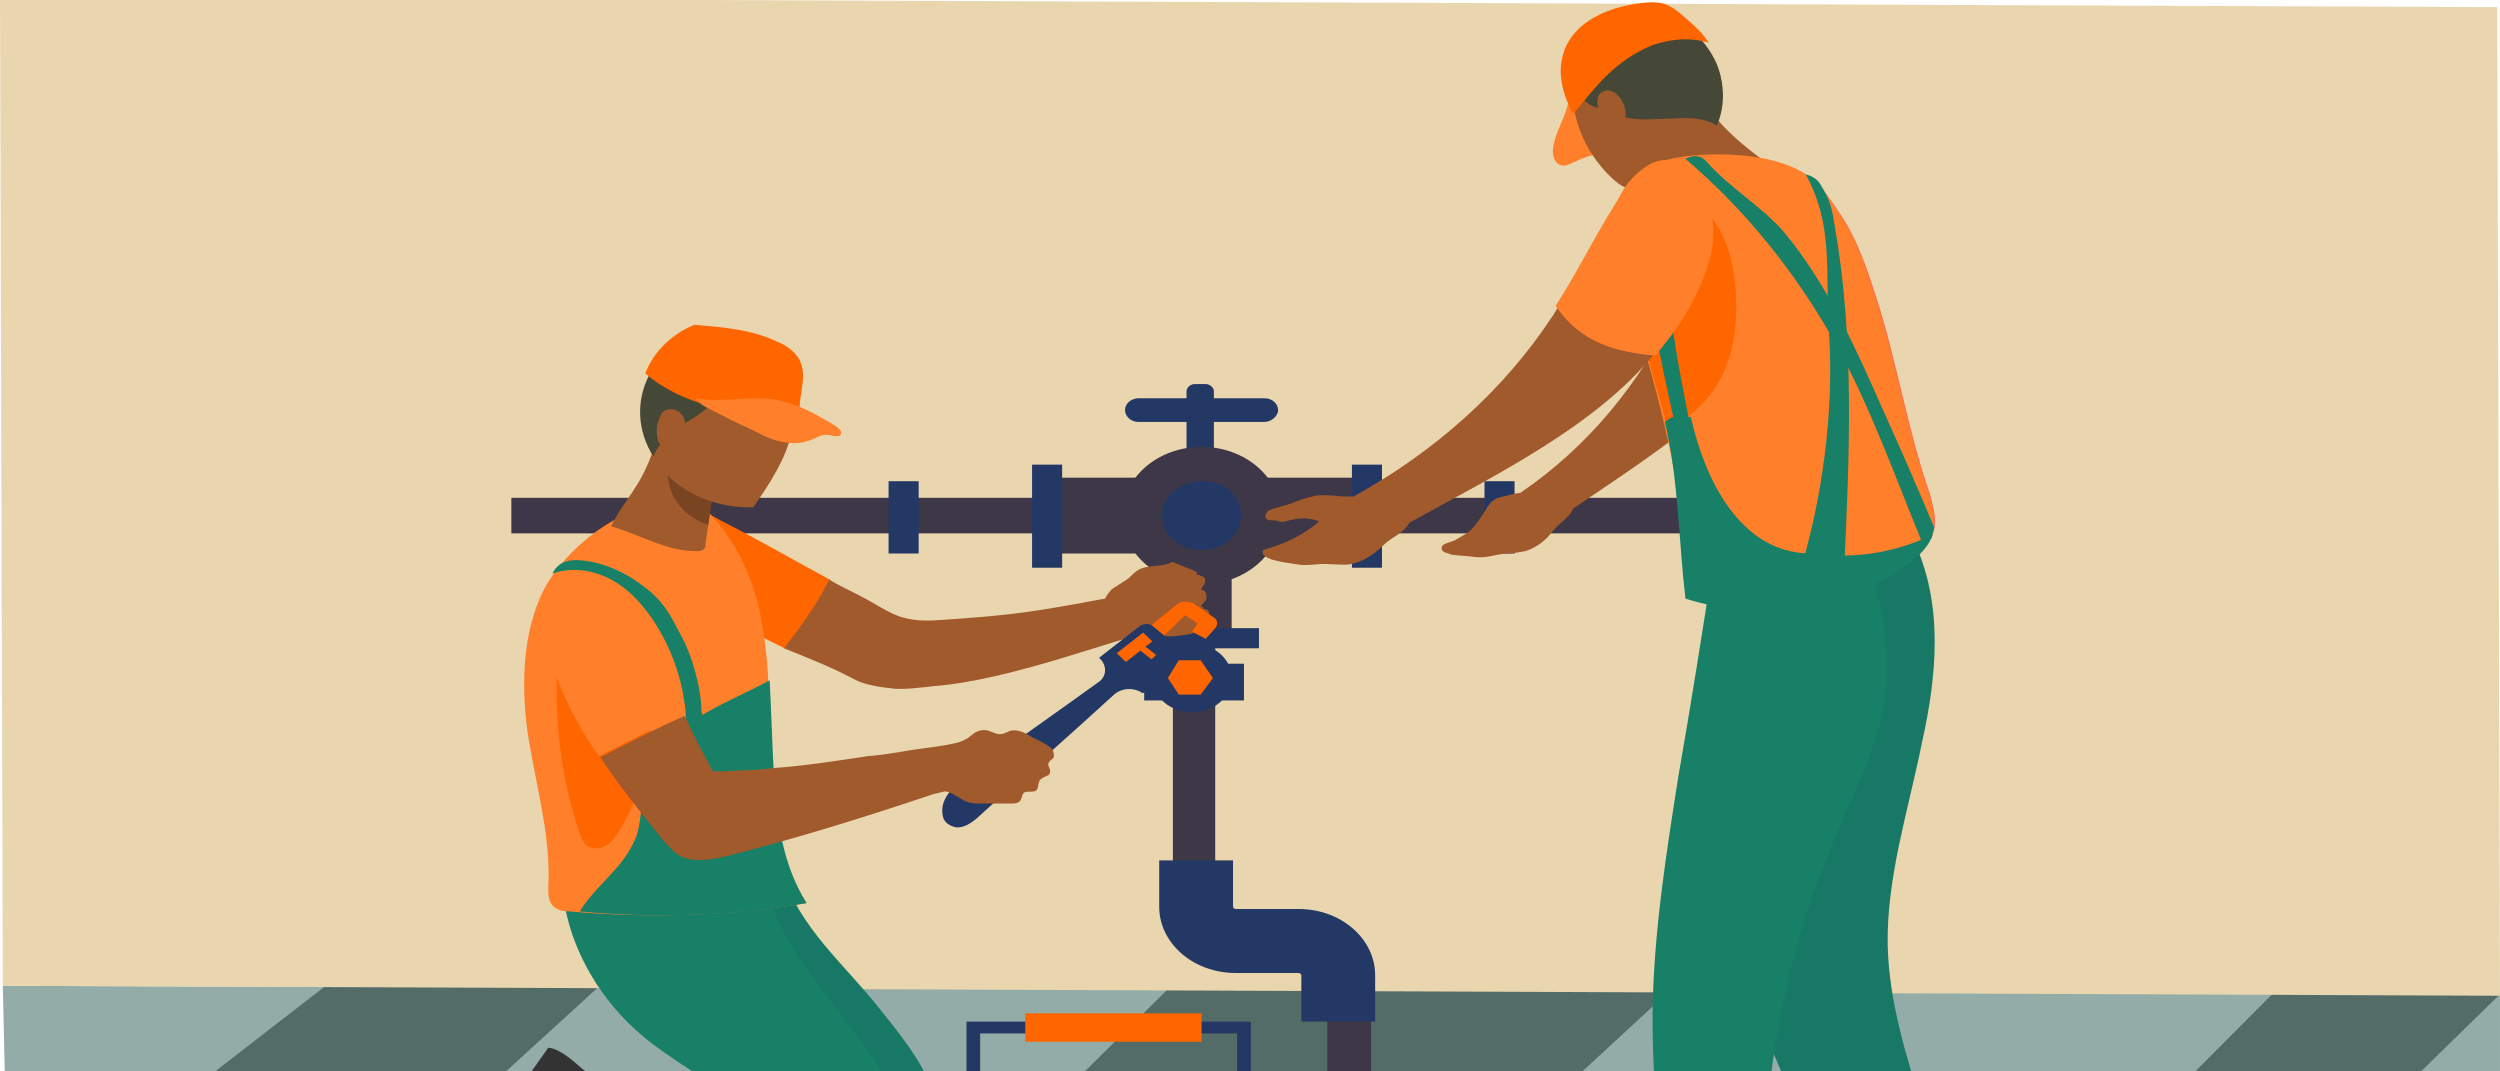 <?xml version="1.0" encoding="UTF-8" standalone="no"?>
<!-- Created with Inkscape (http://www.inkscape.org/) -->

<svg
   width="350"
   height="150"
   viewBox="0 0 92.604 39.688"
   version="1.1"
   id="svg17197"
   inkscape:version="1.1 (c68e22c387, 2021-05-23)"
   sodipodi:docname="plombier_PF.svg"
   xmlns:inkscape="http://www.inkscape.org/namespaces/inkscape"
   xmlns:sodipodi="http://sodipodi.sourceforge.net/DTD/sodipodi-0.dtd"
   xmlns="http://www.w3.org/2000/svg"
   xmlns:svg="http://www.w3.org/2000/svg">
  <sodipodi:namedview
     id="namedview17199"
     pagecolor="#505050"
     bordercolor="#eeeeee"
     borderopacity="1"
     inkscape:pageshadow="0"
     inkscape:pageopacity="0"
     inkscape:pagecheckerboard="0"
     inkscape:document-units="mm"
     showgrid="false"
     inkscape:zoom="2.56"
     inkscape:cx="145.50781"
     inkscape:cy="64.648438"
     inkscape:window-width="1920"
     inkscape:window-height="1001"
     inkscape:window-x="-9"
     inkscape:window-y="-9"
     inkscape:window-maximized="1"
     inkscape:current-layer="layer1"
     width="350px"
     borderlayer="true"
     units="px" />
  <defs
     id="defs17194" />
  <g
     inkscape:label="Calque 1"
     inkscape:groupmode="layer"
     id="layer1">
    <path
       style="fill:#93aca7;fill-opacity:1;stroke:none;stroke-width:0.265px;stroke-linecap:butt;stroke-linejoin:miter;stroke-opacity:1"
       d="M 0.103,36.517 0.31,45.612 92.604,45.405 v -8.578 z"
       id="path39049" />
    <path
       style="fill:#536c67;fill-opacity:1;stroke:none;stroke-width:0.265px;stroke-linecap:butt;stroke-linejoin:miter;stroke-opacity:1"
       d="m 0.31,45.612 11.886,-9.198 80.409,0.413 -9.198,8.992 z"
       id="path38806" />
    <path
       style="fill:#93aca7;fill-opacity:1;stroke:none;stroke-width:0.29px;stroke-linecap:butt;stroke-linejoin:miter;stroke-opacity:1"
       d="m 22.245,36.489 -10.426,9.513 21.768,0.224 9.858,-9.771 z"
       id="path39281" />
    <path
       style="fill:#93aca7;fill-opacity:1;stroke:none;stroke-width:0.309px;stroke-linecap:butt;stroke-linejoin:miter;stroke-opacity:1"
       d="M 62.375,36.213 51.339,46.404 74.381,46.644 84.815,36.176 Z"
       id="path39281-1" />
    <path
       style="fill:#e9d6af;fill-opacity:1;stroke:none;stroke-width:0.289px;stroke-linecap:butt;stroke-linejoin:miter;stroke-opacity:1"
       d="M 0,-0.103 0.103,36.517 92.604,36.885 92.501,0.265 Z"
       id="path38804" />
    <path
       class="st3"
       d="m 51.951,43.681 c 0,0.351 -0.861,0.658 -1.975,0.658 -1.114,0 -1.975,-0.307 -1.975,-0.658 0,-0.351 0.861,-0.658 1.975,-0.658 1.114,0 1.975,0.263 1.975,0.658 z"
       id="path575"
       style="fill:#233865;stroke-width:0.471" />
    <path
       class="st11"
       d="m 50.786,43.505 c -0.506,0.219 -1.063,0.219 -1.62,0 v -8.033 h 1.62 z"
       id="path581"
       style="fill:#3e3748;fill-opacity:1;stroke-width:0.471" />
    <path
       class="st3"
       d="m 45.014,16.991 h -1.063 v -2.502 c 0,-0.132 0.152,-0.263 0.304,-0.263 h 0.405 c 0.152,0 0.304,0.132 0.304,0.263 v 2.502 z"
       id="path587"
       style="fill:#233865;stroke-width:0.471" />
    <path
       class="st3"
       d="m 46.837,15.63 h -4.658 c -0.304,0 -0.506,-0.219 -0.506,-0.439 v 0 c 0,-0.263 0.253,-0.439 0.506,-0.439 h 4.658 c 0.304,0 0.506,0.219 0.506,0.439 v 0 c 0,0.219 -0.253,0.439 -0.506,0.439 z"
       id="path593"
       style="fill:#233865;stroke-width:0.471" />
    <rect
       x="39.04"
       y="17.694"
       class="st11"
       width="11.189"
       height="2.809"
       id="rect601"
       style="fill:#3e3748;fill-opacity:1;stroke-width:0.471" />
    <rect
       x="18.941"
       y="18.44"
       class="st11"
       width="48.199"
       height="1.317"
       id="rect607"
       style="fill:#3e3748;stroke-width:0.471" />
    <rect
       x="50.077"
       y="17.211"
       class="st3"
       width="1.114"
       height="3.819"
       id="rect613"
       style="fill:#233865;stroke-width:0.471" />
    <rect
       x="43.445"
       y="20.371"
       class="st11"
       width="1.569"
       height="12.379"
       id="rect619"
       style="fill:#3e3748;fill-opacity:1;stroke-width:0.471" />
    <rect
       x="42.837"
       y="19.801"
       class="st11"
       width="2.785"
       height="3.643"
       id="rect625"
       style="fill:#3e3748;fill-opacity:1;stroke-width:0.471" />
    <rect
       x="41.875"
       y="23.268"
       class="st3"
       width="4.759"
       height="0.746"
       id="rect631"
       style="fill:#233865;stroke-width:0.471" />
    <rect
       x="42.382"
       y="24.585"
       class="st3"
       width="3.696"
       height="1.361"
       id="rect637"
       style="fill:#233865;stroke-width:0.471" />
    <path
       class="st3"
       d="m 50.938,37.842 h -2.734 v -1.712 c 0,-0.044 -0.051,-0.088 -0.101,-0.088 h -2.329 c -1.569,0 -2.835,-1.097 -2.835,-2.458 v -1.712 h 2.734 v 1.712 c 0,0.044 0.051,0.088 0.101,0.088 H 48.103 c 1.569,0 2.835,1.097 2.835,2.458 z"
       id="path645"
       style="fill:#233865;stroke-width:0.471" />
    <ellipse
       class="st11"
       cx="44.508"
       cy="19.098"
       id="circle653"
       style="fill:#3e3748;fill-opacity:1;stroke-width:0.471"
       rx="2.936"
       ry="2.546" />
    <path
       class="st3"
       d="m 45.976,19.098 c 0,0.702 -0.658,1.273 -1.468,1.273 -0.81,0 -1.468,-0.571 -1.468,-1.273 0,-0.702 0.658,-1.273 1.468,-1.273 0.81,-0.044 1.468,0.527 1.468,1.273 z"
       id="path659"
       style="fill:#233865;stroke-width:0.471" />
    <path
       class="st3"
       d="m 45.622,25.112 c 0,0.702 -0.658,1.273 -1.468,1.273 -0.81,0 -1.468,-0.571 -1.468,-1.273 0,-0.702 0.658,-1.273 1.468,-1.273 0.81,0 1.468,0.571 1.468,1.273 z"
       id="path665"
       style="fill:#233865;stroke-width:0.471" />
    <rect
       x="38.23"
       y="17.211"
       class="st3"
       width="1.114"
       height="3.819"
       id="rect671"
       style="fill:#233865;stroke-width:0.471" />
    <rect
       x="32.914"
       y="17.825"
       class="st3"
       width="1.114"
       height="2.678"
       id="rect677"
       style="fill:#233865;stroke-width:0.471" />
    <rect
       x="54.988"
       y="17.825"
       class="st3"
       width="1.114"
       height="2.678"
       id="rect683"
       style="fill:#233865;stroke-width:0.471" />
    <path
       class="st12"
       d="m 26.687,19.274 c -0.456,-0.263 -0.962,-0.483 -1.519,-0.527 -0.557,-0.044 -1.164,0.088 -1.468,0.483 -0.304,0.395 -0.304,0.922 -0.051,1.361 0.203,0.439 0.608,0.746 1.063,1.054 0.911,0.658 2.278,1.273 3.291,1.844 0.354,0.176 0.709,0.351 1.063,0.527 0.658,-0.79 1.215,-1.624 1.671,-2.546 -1.468,-0.79 -2.582,-1.449 -4.05,-2.195 z"
       id="path691"
       style="fill:#ff6600;fill-opacity:1;stroke-width:0.471" />
    <path
       class="st9"
       d="m 44.536,22.391 c 0.051,-0.088 0.152,-0.132 0.152,-0.219 0,-0.088 0,-0.176 -0.051,-0.263 -0.051,-0.044 -0.101,-0.044 -0.152,-0.088 0.051,-0.044 0.051,-0.088 0.101,-0.132 0.051,-0.088 0.051,-0.132 0.051,-0.219 0,-0.088 -0.101,-0.132 -0.152,-0.132 -0.051,-0.044 -0.101,-0.044 -0.152,-0.044 0,-0.044 0,-0.044 0,-0.088 0,0 -0.051,-0.044 -0.051,-0.044 -0.304,-0.132 -0.557,-0.219 -0.861,-0.351 -0.354,0.219 -0.911,0.088 -1.266,0.307 -0.152,0.088 -0.253,0.219 -0.354,0.307 -0.203,0.132 -0.405,0.263 -0.608,0.395 -0.051,0.044 -0.203,0.219 -0.253,0.351 0,0 0,0 0,0 -2.582,0.483 -3.392,0.615 -6.025,0.79 -0.506,0.044 -1.013,0.044 -1.468,-0.088 -0.506,-0.132 -1.114,-0.571 -1.569,-0.79 -0.405,-0.219 -0.81,-0.395 -1.164,-0.615 -0.456,0.922 -1.063,1.756 -1.671,2.546 0.861,0.351 1.772,0.702 2.582,1.141 0.405,0.219 1.013,0.307 1.468,0.351 0.354,0.044 1.114,-0.044 1.468,-0.088 2.987,-0.219 7.189,-1.931 7.898,-1.931 0.253,0 0.506,0.044 0.81,0.088 0.253,0 0.557,-0.044 0.81,-0.088 0.051,0 0.152,-0.044 0.203,-0.088 0.051,0 0.051,0 0.101,0 0.051,0 0.101,-0.044 0.152,-0.088 0.051,-0.044 0.051,-0.088 0.051,-0.132 0,-0.044 -0.051,-0.088 -0.152,-0.132 0,0 0,0 0,0 0.101,0 0.203,0 0.253,-0.088 0.051,-0.044 0.101,-0.132 0.101,-0.22 0,-0.088 -0.051,-0.176 -0.152,-0.176 0,0 -0.051,0 -0.051,0 0,0 0,-0.044 0,-0.044 -0.152,-0.088 -0.101,-0.088 -0.051,-0.132 z"
       id="path697"
       style="fill:#a05a2c;fill-opacity:1;stroke-width:0.471" />
    <path
       class="st3"
       d="m 20.308,38.808 c 0.456,0.044 0.962,0.527 1.266,0.79 0.405,0.307 0.911,0.351 1.316,0.527 -0.405,0.571 -0.354,1.536 -0.759,2.151 -0.253,-0.307 -1.367,-0.088 -1.772,0.132 -0.405,0.219 -0.911,0.483 -1.266,0.79 -0.354,0.307 -1.013,0.702 -1.468,0.746 -0.152,0.044 -0.304,0 -0.456,-0.044 -0.051,-0.044 -0.253,-0.176 -0.304,-0.219 z"
       id="path705"
       style="fill:#333333;stroke-width:0.471" />
    <path
       class="st10"
       d="m 28.915,32.224 c 0.759,2.239 2.278,3.38 3.696,5.18 1.62,2.019 2.835,3.6 1.367,5.531 -2.38,0.571 -2.278,0.79 -4.759,0.615 -2.481,-0.176 -4.911,-0.571 -7.392,-0.966 -0.051,-0.966 0,-1.931 0.101,-2.897 2.582,0.219 5.164,0.263 7.696,0.132 -3.595,-1.229 -6.379,-4.126 -7.037,-7.419 2.025,-0.044 4.405,0 6.329,-0.176 z"
       id="path711"
       style="fill:#177866;fill-opacity:1;stroke-width:0.471" />
    <path
       class="st3"
       d="m 18.029,40.345 c 0.456,0.044 0.962,0.527 1.266,0.79 0.405,0.307 0.911,0.351 1.316,0.527 -0.405,0.571 -0.354,1.536 -0.759,2.151 -0.253,-0.307 -1.367,-0.088 -1.772,0.132 -0.405,0.219 -0.911,0.483 -1.266,0.79 -0.354,0.307 -1.013,0.702 -1.468,0.746 -0.152,0.044 -0.304,0 -0.456,-0.044 -0.051,-0.044 -0.253,-0.176 -0.304,-0.219 z"
       id="path719"
       style="fill:#333333;stroke-width:0.471" />
    <path
       class="st11"
       d="m 28.256,32.311 c -1.975,0.263 -5.417,0.351 -7.442,0.395 0.152,2.327 1.468,4.609 3.544,6.102 1.873,1.361 3.341,2.019 5.113,3.468 -3.595,0.132 -6.278,-0.176 -9.721,-1.141 -0.203,1.229 -0.203,2.502 0,3.731 5.012,-0.044 7.037,1.668 13.012,0.571 0.658,-0.527 1.975,-1.624 1.721,-2.283 -0.759,-1.975 -1.569,-3.205 -3.139,-5.312 -1.367,-1.8 -2.734,-3.424 -3.088,-5.531 z"
       id="path725"
       style="fill:#178066;fill-opacity:1;stroke-width:0.471" />
    <path
       class="st12"
       d="m 26.484,19.669 c -0.051,-0.307 -0.203,-0.615 -0.506,-0.746 -0.203,-0.088 -0.456,-0.088 -0.709,-0.088 -0.861,0.044 -1.772,0.088 -2.531,0.483 -0.152,0.088 -0.304,0.176 -0.304,0.307 -0.051,0.176 0.152,0.307 0.304,0.395 0.861,0.483 1.924,0.702 2.936,0.922 0.203,0.044 0.506,0.088 0.658,-0.044 0.101,-0.088 0.152,-0.219 0.152,-0.351 0.101,-0.263 0.101,-0.571 0,-0.878 z"
       id="path733"
       style="fill:#c9433d;stroke-width:0.471" />
    <path
       class="st7"
       d="m 26.282,19.01 c 1.215,1.273 1.823,2.941 2.025,4.609 0.253,1.668 0.152,3.336 0.253,5.004 0.101,1.668 0.405,3.38 1.316,4.829 -2.886,0.483 -5.873,0.571 -8.809,0.307 -0.203,0 -0.405,-0.044 -0.557,-0.176 C 20.308,33.409 20.308,33.101 20.308,32.882 c 0.101,-1.8 -0.405,-3.6 -0.709,-5.399 -0.304,-1.8 -0.304,-3.995 0.557,-5.663 0.962,-1.8 3.493,-3.556 5.113,-3.029 z"
       id="path739"
       style="fill:#ff7f2a;fill-opacity:1;stroke-width:0.471" />
    <path
       class="st12"
       d="m 21.168,22.917 c -0.405,0.219 -0.456,0.702 -0.506,1.141 -0.152,2.283 0.051,4.609 0.81,6.804 0.051,0.176 0.152,0.395 0.304,0.483 0.203,0.132 0.506,0.088 0.709,-0.044 0.203,-0.132 0.354,-0.351 0.456,-0.527 0.709,-1.141 1.013,-2.414 1.164,-3.731 0.051,-0.746 0.051,-1.536 -0.203,-2.283 -0.253,-0.746 -0.81,-1.405 -1.569,-1.756 -0.304,-0.219 -0.759,-0.307 -1.164,-0.088 z"
       id="path745"
       style="fill:#ff6600;fill-opacity:1;stroke-width:0.471" />
    <path
       class="st11"
       d="m 29.876,33.453 c -0.911,-1.449 -1.114,-3.161 -1.215,-4.829 -0.051,-0.922 -0.101,-2.502 -0.152,-3.424 -1.367,0.746 -3.392,1.449 -4.202,2.809 -0.608,0.746 -0.456,2.283 -0.759,3.029 -0.506,1.185 -1.367,1.624 -2.076,2.722 2.785,0.263 5.67,0.176 8.404,-0.307 z"
       id="path753"
       style="fill:#178066;fill-opacity:1;stroke-width:0.471" />
    <path
       class="st11"
       d="m 23.852,21.732 c -0.608,-0.483 -1.418,-0.878 -2.228,-0.966 -0.405,-0.044 -0.911,-0.044 -1.164,0.483 0.709,-0.263 1.519,-0.132 2.177,0.219 0.658,0.351 1.114,0.878 1.519,1.449 0.861,1.273 1.316,2.809 1.266,4.302 0.304,-0.044 0.405,0.132 0.557,-0.088 0.152,-0.219 0.051,-0.571 0,-0.834 0,-0.79 -0.354,-2.063 -0.759,-2.766 -0.405,-0.79 -0.658,-1.273 -1.367,-1.8 z"
       id="path759"
       style="fill:#178066;fill-opacity:1;stroke-width:0.471" />
    <path
       class="st9"
       d="m 26.029,20.371 c 0.101,-0.044 0.101,-0.132 0.101,-0.219 0.152,-0.966 0.253,-1.888 0.405,-2.853 -0.81,0 -1.569,-0.395 -2.329,-0.658 -0.506,1.493 -1.063,1.8 -1.569,2.853 1.063,0.307 2.025,0.922 3.139,0.922 0.101,0 0.203,0 0.253,-0.044 z"
       id="path769"
       style="fill:#a05a2c;fill-opacity:1;stroke-width:0.471" />
    <path
       class="st3"
       d="m 24.814,16.859 c -0.304,1.229 0.304,2.195 1.418,2.59 0.101,-0.702 0.203,-1.405 0.304,-2.151 -0.557,-0.044 -1.164,-0.263 -1.721,-0.439 z"
       id="path775"
       style="fill:#784421;fill-opacity:1;stroke-width:0.471" />
    <path
       class="st9"
       d="m 26.282,12.733 c -0.506,0 -1.013,0.132 -1.418,0.395 -0.456,0.263 -0.759,0.702 -0.911,1.141 -0.405,1.054 -0.152,2.283 0.608,3.161 0.759,0.878 2.025,1.405 3.341,1.361 0.608,-0.878 1.215,-1.8 1.418,-2.766 0.203,-1.01 -0.101,-2.151 -1.013,-2.766 -0.557,-0.395 -1.316,-0.527 -2.025,-0.527 z"
       id="path783"
       style="fill:#a05a2c;fill-opacity:1;stroke-width:0.471" />
    <path
       class="st3"
       d="m 28.763,13.216 c -0.608,-0.439 -1.367,-0.658 -2.126,-0.702 -0.557,-0.044 -1.114,0.044 -1.569,0.307 -0.456,0.219 -0.81,0.615 -1.013,1.054 -0.506,0.966 -0.456,2.107 0.152,3.029 0.051,-0.176 0.152,-0.307 0.253,-0.439 -0.051,-0.044 -0.101,-0.132 -0.101,-0.219 -0.051,-0.219 -0.051,-0.483 0.051,-0.702 0.051,-0.132 0.101,-0.307 0.253,-0.351 0.203,-0.088 0.456,0 0.557,0.132 0.101,0.088 0.152,0.219 0.152,0.351 0.456,-0.263 0.911,-0.571 1.215,-0.966 1.013,0.263 1.62,0.395 2.683,0.263 0,-0.615 0.101,-1.317 -0.506,-1.756 z"
       id="path789"
       style="fill:#454837;fill-opacity:1;stroke-width:0.471" />
    <path
       class="st12"
       d="m 29.623,13.348 c -0.152,-0.307 -0.506,-0.571 -0.861,-0.702 -0.911,-0.439 -1.975,-0.527 -3.038,-0.615 -0.861,0.351 -1.519,1.01 -1.823,1.8 0.709,0.615 1.671,1.054 2.683,1.273 1.013,0.219 2.025,0.219 3.038,0.176 -0.051,-0.658 0.304,-1.317 0,-1.931 z"
       id="path793"
       style="fill:#ff6600;fill-opacity:1;stroke-width:0.471" />
    <path
       class="st7"
       d="m 30.687,16.113 c 0.101,0 0.152,0.044 0.253,0.044 0.101,0 0.203,0 0.203,-0.088 0.051,-0.088 -0.051,-0.176 -0.152,-0.263 -0.709,-0.439 -1.468,-0.878 -2.329,-1.01 -0.962,-0.132 -1.924,0.132 -2.886,-0.044 0.101,0.176 0.304,0.307 0.506,0.395 0.506,0.263 1.013,0.527 1.519,0.746 0.354,0.176 0.658,0.351 1.013,0.439 0.354,0.088 0.759,0.132 1.114,0 0.304,-0.088 0.506,-0.263 0.759,-0.219 z"
       id="path799"
       style="fill:#ff7f2a;fill-opacity:1;stroke-width:0.471" />
    <path
       class="st7"
       d="m 42.078,23.62 1.519,-1.229 c 0.152,-0.132 0.405,-0.132 0.608,-0.044 l 0.759,0.527 c 0.152,0.088 0.152,0.263 0.051,0.395 l -0.354,0.395 -0.506,-0.263 0.203,-0.307 -0.456,-0.307 -1.367,1.317 z"
       id="path809"
       style="fill:#ff6600;fill-opacity:1;stroke-width:0.471" />
    <path
       class="st3"
       d="m 43.749,24.059 -1.063,-0.878 c -0.101,-0.088 -0.304,-0.088 -0.456,0 l -1.519,1.185 v 0 c 0.304,0.263 0.304,0.702 -0.051,0.922 -1.519,1.097 -3.088,2.195 -4.607,3.292 -0.456,0.307 -0.962,0.702 -1.114,1.185 -0.051,0.176 -0.051,0.351 0,0.527 0.051,0.176 0.253,0.307 0.456,0.351 0.304,0.044 0.608,-0.176 0.81,-0.351 1.671,-1.536 3.392,-3.029 5.063,-4.565 0.304,-0.263 0.759,-0.263 1.063,-0.044 v 0 l 1.367,-1.185 c 0.203,-0.132 0.203,-0.307 0.051,-0.439 z"
       id="path815"
       style="fill:#233865;stroke-width:0.471" />
    <rect
       x="11.397"
       y="44.963"
       transform="matrix(0.789,-0.615,0.72,0.694,0,0)"
       class="st7"
       width="1.241"
       height="0.47"
       id="rect821"
       style="fill:#ff6600;fill-opacity:1;stroke-width:0.474" />
    <path
       class="st7"
       d="m 24.206,23.883 c -0.203,-0.615 -0.405,-1.229 -0.861,-1.756 -0.456,-0.527 -1.164,-0.878 -1.873,-0.746 -0.658,0.132 -1.114,0.658 -1.266,1.229 -0.152,0.571 -0.051,1.141 0.152,1.712 0.405,1.317 1.013,2.546 1.823,3.687 0.962,-0.483 2.025,-1.054 3.139,-1.536 -0.405,-0.834 -0.81,-1.712 -1.114,-2.59 z"
       id="path829"
       style="fill:#ff7f2a;fill-opacity:1;stroke-width:0.471" />
    <path
       class="st9"
       d="m 38.736,27.57 c -0.203,-0.132 -0.456,-0.219 -0.658,-0.351 -0.203,-0.132 -0.506,-0.219 -0.709,-0.132 -0.051,0.044 -0.101,0.044 -0.203,0.088 -0.253,0.088 -0.456,-0.132 -0.709,-0.132 -0.203,0 -0.354,0.088 -0.506,0.219 -0.152,0.132 -0.354,0.219 -0.557,0.263 -0.557,0.132 -1.114,0.176 -1.671,0.263 -0.506,0.088 -1.013,0.176 -1.569,0.219 -1.164,0.176 -2.278,0.351 -3.443,0.439 -0.405,0.044 -0.81,0.088 -1.215,0.088 -0.101,0 -1.114,0.088 -1.114,0 -0.354,-0.658 -0.709,-1.317 -1.013,-2.019 -1.114,0.483 -2.177,1.054 -3.139,1.536 0.709,1.054 1.519,2.063 2.329,3.073 0.203,0.219 0.405,0.483 0.709,0.615 0.506,0.219 1.164,0.088 1.721,-0.044 2.582,-0.658 5.114,-1.449 7.594,-2.283 0.253,-0.044 0.456,-0.132 0.456,-0.088 0.101,0 0.152,0.044 0.253,0.088 0.152,0.088 0.304,0.176 0.456,0.263 0.203,0.088 0.405,0.088 0.608,0.088 0.405,0 0.81,0 1.164,0 0.051,0 0.101,0 0.203,-0.044 0.152,-0.088 0.101,-0.263 0.203,-0.351 0.101,-0.088 0.354,0 0.456,-0.088 0.101,-0.088 0.051,-0.307 0.152,-0.395 0.101,-0.132 0.354,-0.132 0.354,-0.263 0.051,-0.132 -0.101,-0.263 -0.051,-0.351 0,-0.044 0.051,-0.044 0.051,-0.088 0.051,-0.044 0.152,-0.088 0.152,-0.176 0,-0.263 -0.152,-0.351 -0.304,-0.439 z"
       id="path835"
       style="fill:#a05a2c;fill-opacity:1;stroke-width:0.471" />
    <rect
       x="6.992"
       y="46.976"
       transform="matrix(0.719,-0.695,0.789,0.614,0,0)"
       class="st7"
       width="0.235"
       height="0.716"
       id="rect845"
       style="fill:#ff6600;fill-opacity:1;stroke-width:0.474" />
    <polygon
       class="st7"
       points="295.4,151.5 294.6,150.1 295.4,148.6 297,148.6 297.9,150.1 297,151.5 "
       id="polygon851"
       transform="matrix(0.506,0,0,0.439,-105.808,-40.778)"
       style="fill:#ff6600;fill-opacity:1" />
    <path
       class="st7"
       d="M 69.519,11.065 C 69.164,9.968 68.81,8.87 68.152,7.904 67.494,6.939 67.19,6.412 65.823,6.017 64.456,5.622 61.671,5.622 60.709,6.456 c -0.709,0.615 -0.962,1.449 -0.911,2.239 0.051,0.79 0.304,1.58 0.557,2.37 1.215,3.6 2.025,7.287 2.38,10.974 2.633,0.878 5.873,0.395 7.949,-1.185 0.456,-0.351 0.861,-0.746 0.962,-1.229 0.101,-0.439 -0.051,-0.878 -0.152,-1.317 -0.81,-2.283 -1.215,-4.873 -1.975,-7.243 z"
       id="path857"
       style="fill:#f96a57;stroke-width:0.471" />
    <path
       class="st3"
       d="m 73.012,49.607 c 0.152,-0.395 -0.152,-1.097 -0.253,-1.492 -0.101,-0.439 -0.608,-0.746 -0.557,-1.141 -0.709,0 -1.316,0.132 -2.025,0.132 0.152,0.351 -0.203,0.746 -0.608,0.922 -0.405,0.176 -0.911,0.263 -1.367,0.351 -0.456,0.088 -0.962,0.219 -1.215,0.527 -0.101,0.088 -0.152,0.219 -0.152,0.351 0,0.044 0,0.307 0.051,0.351 z"
       id="path863"
       style="fill:#333333;stroke-width:0.471" />
    <path
       class="st10"
       d="m 70.886,20.02 c 1.114,2.37 0.861,5.004 0.304,7.506 -0.506,2.502 -1.316,5.004 -1.266,7.506 0.101,4.214 2.633,8.209 2.582,12.423 -0.911,0.219 -1.62,0.702 -2.936,0.395 -1.063,-2.37 -1.974,-4.565 -3.038,-6.936 -0.911,-1.975 -1.772,-3.995 -2.076,-6.146 -0.608,-4.697 1.924,-9.482 0.506,-14.047 1.823,-0.615 3.696,-1.185 5.519,-1.8 z"
       id="path869"
       style="fill:#177866;fill-opacity:1;stroke-width:0.471" />
    <path
       class="st3"
       d="m 64.861,51.407 c 0.203,-0.395 -0.051,-1.01 -0.101,-1.405 -0.101,-0.439 -0.152,-0.746 -0.101,-1.141 -0.81,0 -2.076,0 -2.886,0 0.152,0.351 -0.203,0.746 -0.658,0.922 -0.456,0.176 -0.962,0.263 -1.519,0.351 -0.506,0.088 -1.063,0.22 -1.367,0.527 -0.101,0.088 -0.203,0.219 -0.203,0.351 0,0.044 0,0.307 0.051,0.351 h 6.784 z"
       id="path877"
       style="fill:#333333;stroke-width:0.471" />
    <path
       class="st11"
       d="m 61.469,49.431 c 1.418,-0.132 2.886,-0.219 4.303,-0.351 -1.013,-6.102 -0.203,-12.379 2.228,-18.13 0.759,-1.756 1.671,-3.556 1.873,-5.443 0.152,-1.712 -0.253,-3.38 -0.709,-5.048 -1.873,0.307 -3.797,0.483 -5.721,0.483 -0.405,2.59 -0.81,5.18 -1.266,7.77 -0.456,2.897 -0.911,5.751 -0.962,8.692 -0.051,3.995 0.759,8.033 0.253,12.028 z"
       id="path883"
       style="fill:#178066;fill-opacity:1;stroke-width:0.471" />
    <path
       class="st9"
       d="M 66.076,6.456 C 64.658,6.588 63.291,6.939 62.076,7.465 62.025,6.5 61.621,5.534 60.962,4.7 c 0.861,0.088 1.519,-0.351 2.329,-0.702 0.608,0.922 1.823,1.844 2.785,2.458 z"
       id="path891"
       style="fill:#a05a2c;fill-opacity:1;stroke-width:0.471" />
    <path
       class="st7"
       d="M 60.861,3.076 C 60.659,2.812 60.254,2.681 59.899,2.637 c -0.354,-0.044 -0.759,0.044 -1.114,0.176 -0.203,0.044 -0.456,0.132 -0.557,0.351 -0.051,0.132 -0.051,0.263 -0.101,0.395 -0.051,0.702 -0.557,1.317 -0.608,2.019 0,0.176 0.051,0.439 0.253,0.527 0.203,0.088 0.405,-0.044 0.608,-0.132 0.354,-0.176 0.709,-0.263 1.114,-0.307 0.354,-0.044 0.709,-0.044 0.962,-0.263 0.203,-0.176 0.304,-0.395 0.405,-0.658 0.101,-0.263 0.203,-0.527 0.203,-0.834 0.051,-0.307 -0.051,-0.615 -0.203,-0.834 z"
       id="path897"
       style="fill:#ff7f2a;fill-opacity:1;stroke-width:0.471" />
    <path
       class="st9"
       d="m 61.165,0.661 c -0.658,-0.044 -1.367,0.132 -1.873,0.527 -0.861,0.615 -1.114,1.712 -1.013,2.678 0.152,1.054 0.658,2.019 1.468,2.766 0.203,0.176 0.405,0.351 0.709,0.351 0.152,0 0.253,-0.044 0.405,-0.088 C 61.823,6.5 62.684,5.885 63.241,5.051 63.798,4.261 63.95,3.251 63.595,2.373 63.19,1.452 62.228,0.749 61.165,0.661 Z"
       id="path903"
       style="fill:#a05a2c;fill-opacity:1;stroke-width:0.471" />
    <path
       class="st3"
       d="m 58.431,3.207 c 0.051,0.351 0.354,0.702 0.759,0.79 0,-0.132 -0.051,-0.22 0,-0.351 0,-0.132 0.101,-0.219 0.203,-0.263 0.203,-0.088 0.405,0 0.557,0.176 0.203,0.219 0.304,0.527 0.253,0.79 0.557,0.132 1.164,0.044 1.721,0.044 0.557,-0.044 1.215,-0.044 1.671,0.263 0.456,-1.054 0.203,-2.283 -0.557,-3.161 -0.152,-0.176 -0.354,-0.351 -0.557,-0.395 -0.152,-0.044 -0.354,-0.044 -0.557,-0.044 -0.709,0 -1.468,0.088 -2.126,0.395 -0.658,0.307 -1.164,0.878 -1.215,1.493 z"
       id="path909"
       style="fill:#454837;fill-opacity:1;stroke-width:0.471" />
    <path
       class="st12"
       d="m 61.621,0.135 c -0.304,-0.088 -0.658,-0.044 -1.013,0 -0.506,0.088 -1.013,0.219 -1.418,0.439 -0.456,0.219 -0.81,0.527 -1.063,0.922 -0.253,0.395 -0.354,0.922 -0.304,1.361 0.051,0.483 0.203,0.922 0.456,1.361 0.405,-0.483 0.81,-1.01 1.266,-1.449 C 60.001,2.329 60.557,1.934 61.216,1.671 61.874,1.451 62.583,1.364 63.291,1.583 63.089,1.232 62.734,0.925 62.431,0.661 62.178,0.442 61.924,0.222 61.621,0.135 Z"
       id="path915"
       style="fill:#ff6600;fill-opacity:1;stroke-width:0.471" />
    <path
       class="st7"
       d="m 67.139,9.002 c 0.051,-0.79 -0.152,-1.58 -0.709,-2.239 -0.304,-0.351 -0.709,-0.615 -1.215,-0.615 -0.608,0.044 -1.013,0.571 -1.266,1.054 -0.658,1.317 -1.114,2.678 -1.772,3.995 1.013,1.097 2.228,1.317 3.493,1.273 0.253,-0.395 0.506,-0.834 0.709,-1.273 0.405,-0.658 0.709,-1.449 0.759,-2.195 z"
       id="path923"
       style="fill:#f96a57;stroke-width:0.471" />
    <path
       class="st9"
       d="m 62.178,11.241 c -0.051,0.132 -0.101,0.263 -0.152,0.351 -1.316,2.59 -3.139,4.916 -5.721,6.672 -0.203,0 -0.608,0.132 -0.81,0.176 -0.253,0.088 -0.354,0.263 -0.456,0.439 -0.203,0.307 -0.405,0.658 -0.709,0.878 -0.152,0.088 -0.304,0.176 -0.456,0.263 -0.101,0.044 -0.456,0.132 -0.456,0.219 -0.051,0.088 0,0.176 0.101,0.219 0.101,0.044 0.152,0.044 0.253,0.088 0.304,0.044 0.608,0.044 0.861,0.088 0.456,0.044 0.709,-0.088 1.164,-0.132 0.253,0 0.456,-0.044 0.709,-0.088 0.405,-0.132 0.759,-0.395 1.013,-0.746 0.253,-0.307 0.608,-0.483 0.759,-0.834 2.785,-1.888 5.772,-3.775 7.493,-6.365 -1.367,0.088 -2.582,-0.132 -3.595,-1.229 z"
       id="path929"
       style="fill:#a05a2c;fill-opacity:1;stroke-width:0.471" />
    <path
       class="st7"
       d="M 69.468,11.021 C 69.114,9.924 68.759,8.826 68.101,7.861 67.443,6.895 67.139,6.368 65.772,5.973 64.405,5.578 61.621,5.578 60.659,6.412 59.95,7.026 59.697,7.861 59.747,8.651 c 0.051,0.79 0.304,1.58 0.557,2.37 1.215,3.6 2.025,7.287 2.38,10.974 2.633,0.878 5.873,0.395 7.949,-1.185 0.456,-0.351 0.861,-0.746 0.962,-1.229 0.101,-0.439 -0.051,-0.878 -0.152,-1.317 -0.81,-2.283 -1.215,-4.873 -1.975,-7.243 z"
       id="path937"
       style="fill:#ff7f2a;stroke-width:0.471" />
    <path
       class="st12"
       d="M 64.304,10.977 C 64.253,10.187 64.152,9.441 63.798,8.695 63.443,7.992 62.836,7.334 62.026,6.983 61.722,6.851 61.368,6.763 61.114,6.895 c -0.253,0.088 -0.405,0.263 -0.506,0.483 -0.354,0.615 -0.506,1.361 -0.456,2.063 0.051,0.702 0.253,1.405 0.405,2.063 0.405,1.449 0.81,2.897 1.215,4.346 0.962,-0.395 1.671,-1.185 2.076,-2.063 0.405,-0.922 0.506,-1.888 0.456,-2.809 z"
       id="path943"
       style="fill:#ff6600;stroke-width:0.471" />
    <path
       class="st11"
       d="m 62.937,17.298 c -0.203,0.044 -0.354,0.132 -0.456,0.307 -0.557,-2.37 -1.114,-4.785 -1.468,-7.199 -0.152,-0.922 -0.253,-1.888 -0.203,-2.853 0,-0.307 0.051,-0.615 0.203,-0.922 0.152,-0.307 0.354,-0.571 0.658,-0.702 -0.304,3.819 0.456,7.638 1.266,11.369 z"
       id="path951"
       style="fill:#178066;fill-opacity:1;stroke-width:0.471" />
    <path
       class="st11"
       d="m 67.089,20.503 c -2.633,0 -3.949,-2.766 -4.455,-5.048 -0.354,0 -0.557,-0.176 -0.962,0.176 0.506,2.151 0.506,4.39 0.759,6.541 2.633,0.878 6.227,0.263 8.252,-1.273 0.405,-0.307 0.759,-0.658 0.911,-1.097 -1.367,0.658 -2.835,0.922 -4.506,0.702 z"
       id="path957"
       style="fill:#178066;fill-opacity:1;stroke-width:0.471" />
    <path
       class="st11"
       d="m 71.544,19.932 c 0,-0.044 0.101,-0.351 0.101,-0.395 -0.608,-1.449 -1.215,-2.853 -1.873,-4.302 C 68.759,12.953 67.747,10.626 66.127,8.651 65.316,7.685 64.101,6.983 63.241,6.017 62.988,5.71 62.684,5.753 62.431,5.885 c 2.278,1.931 4.101,4.258 5.519,6.76 1.316,2.37 2.278,5.092 3.291,7.55 0.101,-0.132 0.152,-0.176 0.304,-0.263 z"
       id="path963"
       style="fill:#178066;fill-opacity:1;stroke-width:0.471" />
    <path
       class="st11"
       d="M 67.949,8.299 C 67.898,7.904 67.797,7.465 67.595,7.114 67.392,6.763 67.342,6.587 66.886,6.456 c 1.063,1.931 0.709,3.687 0.861,5.838 0.203,2.941 -0.253,6.321 -1.164,9.175 0.304,-0.044 1.418,-0.219 1.721,-0.219 0.203,-4.346 0.405,-8.692 -0.354,-12.95 z"
       id="path969"
       style="fill:#178066;fill-opacity:1;stroke-width:0.471" />
    <path
       class="st9"
       d="m 61.266,13.128 c -1.418,-0.088 -2.633,-0.483 -3.544,-1.756 -0.101,0.132 -0.152,0.263 -0.253,0.395 -1.772,2.678 -4.303,4.96 -7.341,6.629 -0.253,0 -0.506,0 -0.759,-0.044 -0.253,0 -0.506,-0.044 -0.759,0.044 -0.304,0.044 -0.557,0.176 -0.81,0.263 -0.304,0.088 -0.304,0.088 -0.608,0.176 -0.101,0.044 -0.203,0.044 -0.253,0.132 -0.051,0.044 -0.101,0.176 -0.051,0.219 0.051,0.088 0.152,0.088 0.253,0.088 0.253,0 0.203,0.088 0.456,0.044 0.608,-0.176 0.962,-0.132 1.266,0 -0.557,0.483 -1.266,0.834 -2.076,1.054 -0.051,0.088 0,0.176 0.051,0.219 0.051,0.044 0.152,0.088 0.253,0.132 0.304,0.088 0.608,0.132 0.911,0.176 0.506,0.088 0.759,-0.044 1.266,0 0.253,0 0.506,0.044 0.759,0 0.456,-0.088 0.861,-0.351 1.215,-0.702 0.304,-0.307 0.759,-0.439 0.962,-0.834 3.341,-1.844 6.835,-3.556 9.063,-6.233 z"
       id="path979"
       style="fill:#a05a2c;fill-opacity:1;stroke-width:0.471" />
    <path
       class="st7"
       d="m 63.393,9.353 c 0.152,-0.878 0.051,-1.844 -0.405,-2.59 -0.253,-0.395 -0.709,-0.79 -1.215,-0.834 -0.709,-0.044 -1.215,0.571 -1.569,1.054 -0.962,1.405 -1.671,2.941 -2.582,4.346 0.911,1.361 2.228,1.712 3.696,1.844 0.354,-0.439 0.709,-0.878 1.013,-1.361 0.456,-0.746 0.861,-1.58 1.063,-2.458 z"
       id="path985"
       style="fill:#ff7f2a;fill-opacity:1;stroke-width:0.471" />
    <path
       class="st3"
       d="M 46.331,41.837 H 35.8 V 37.842 H 46.331 Z M 36.306,41.398 h 9.518 v -3.117 h -9.518 z"
       id="path995"
       style="fill:#233865;stroke-width:0.471" />
    <polygon
       class="st7"
       points="301.6,195.3 301.6,188.6 299.1,183.4 281.4,183.4 278.9,188.6 278.9,195.3 "
       id="polygon1001"
       transform="matrix(0.506,0,0,0.439,-105.808,-40.778)"
       style="fill:#ff6600;fill-opacity:1" />
    <rect
       x="37.977"
       y="37.535"
       class="st7"
       width="6.531"
       height="1.054"
       id="rect1007"
       style="fill:#ff6600;fill-opacity:1;stroke-width:0.471" />
    <rect
       x="35.901"
       y="41.925"
       class="st3"
       width="10.683"
       height="0.263"
       id="rect1015"
       style="fill:#233865;stroke-width:0.471" />
    <path
       class="st3"
       d="m 41.622,44.032 h -0.759 c -0.354,0 -0.608,-0.219 -0.608,-0.527 v -1.975 c 0,-0.307 0.253,-0.527 0.608,-0.527 h 0.759 c 0.354,0 0.608,0.219 0.608,0.527 v 1.975 c 0,0.263 -0.304,0.527 -0.608,0.527 z M 40.863,41.398 c -0.051,0 -0.101,0.044 -0.101,0.088 v 1.975 c 0,0.044 0.051,0.088 0.101,0.088 h 0.759 c 0.051,0 0.101,-0.044 0.101,-0.088 V 41.486 c 0,-0.044 -0.051,-0.088 -0.101,-0.088 z"
       id="path1021"
       style="fill:#233865;stroke-width:0.471" />
  </g>
</svg>
